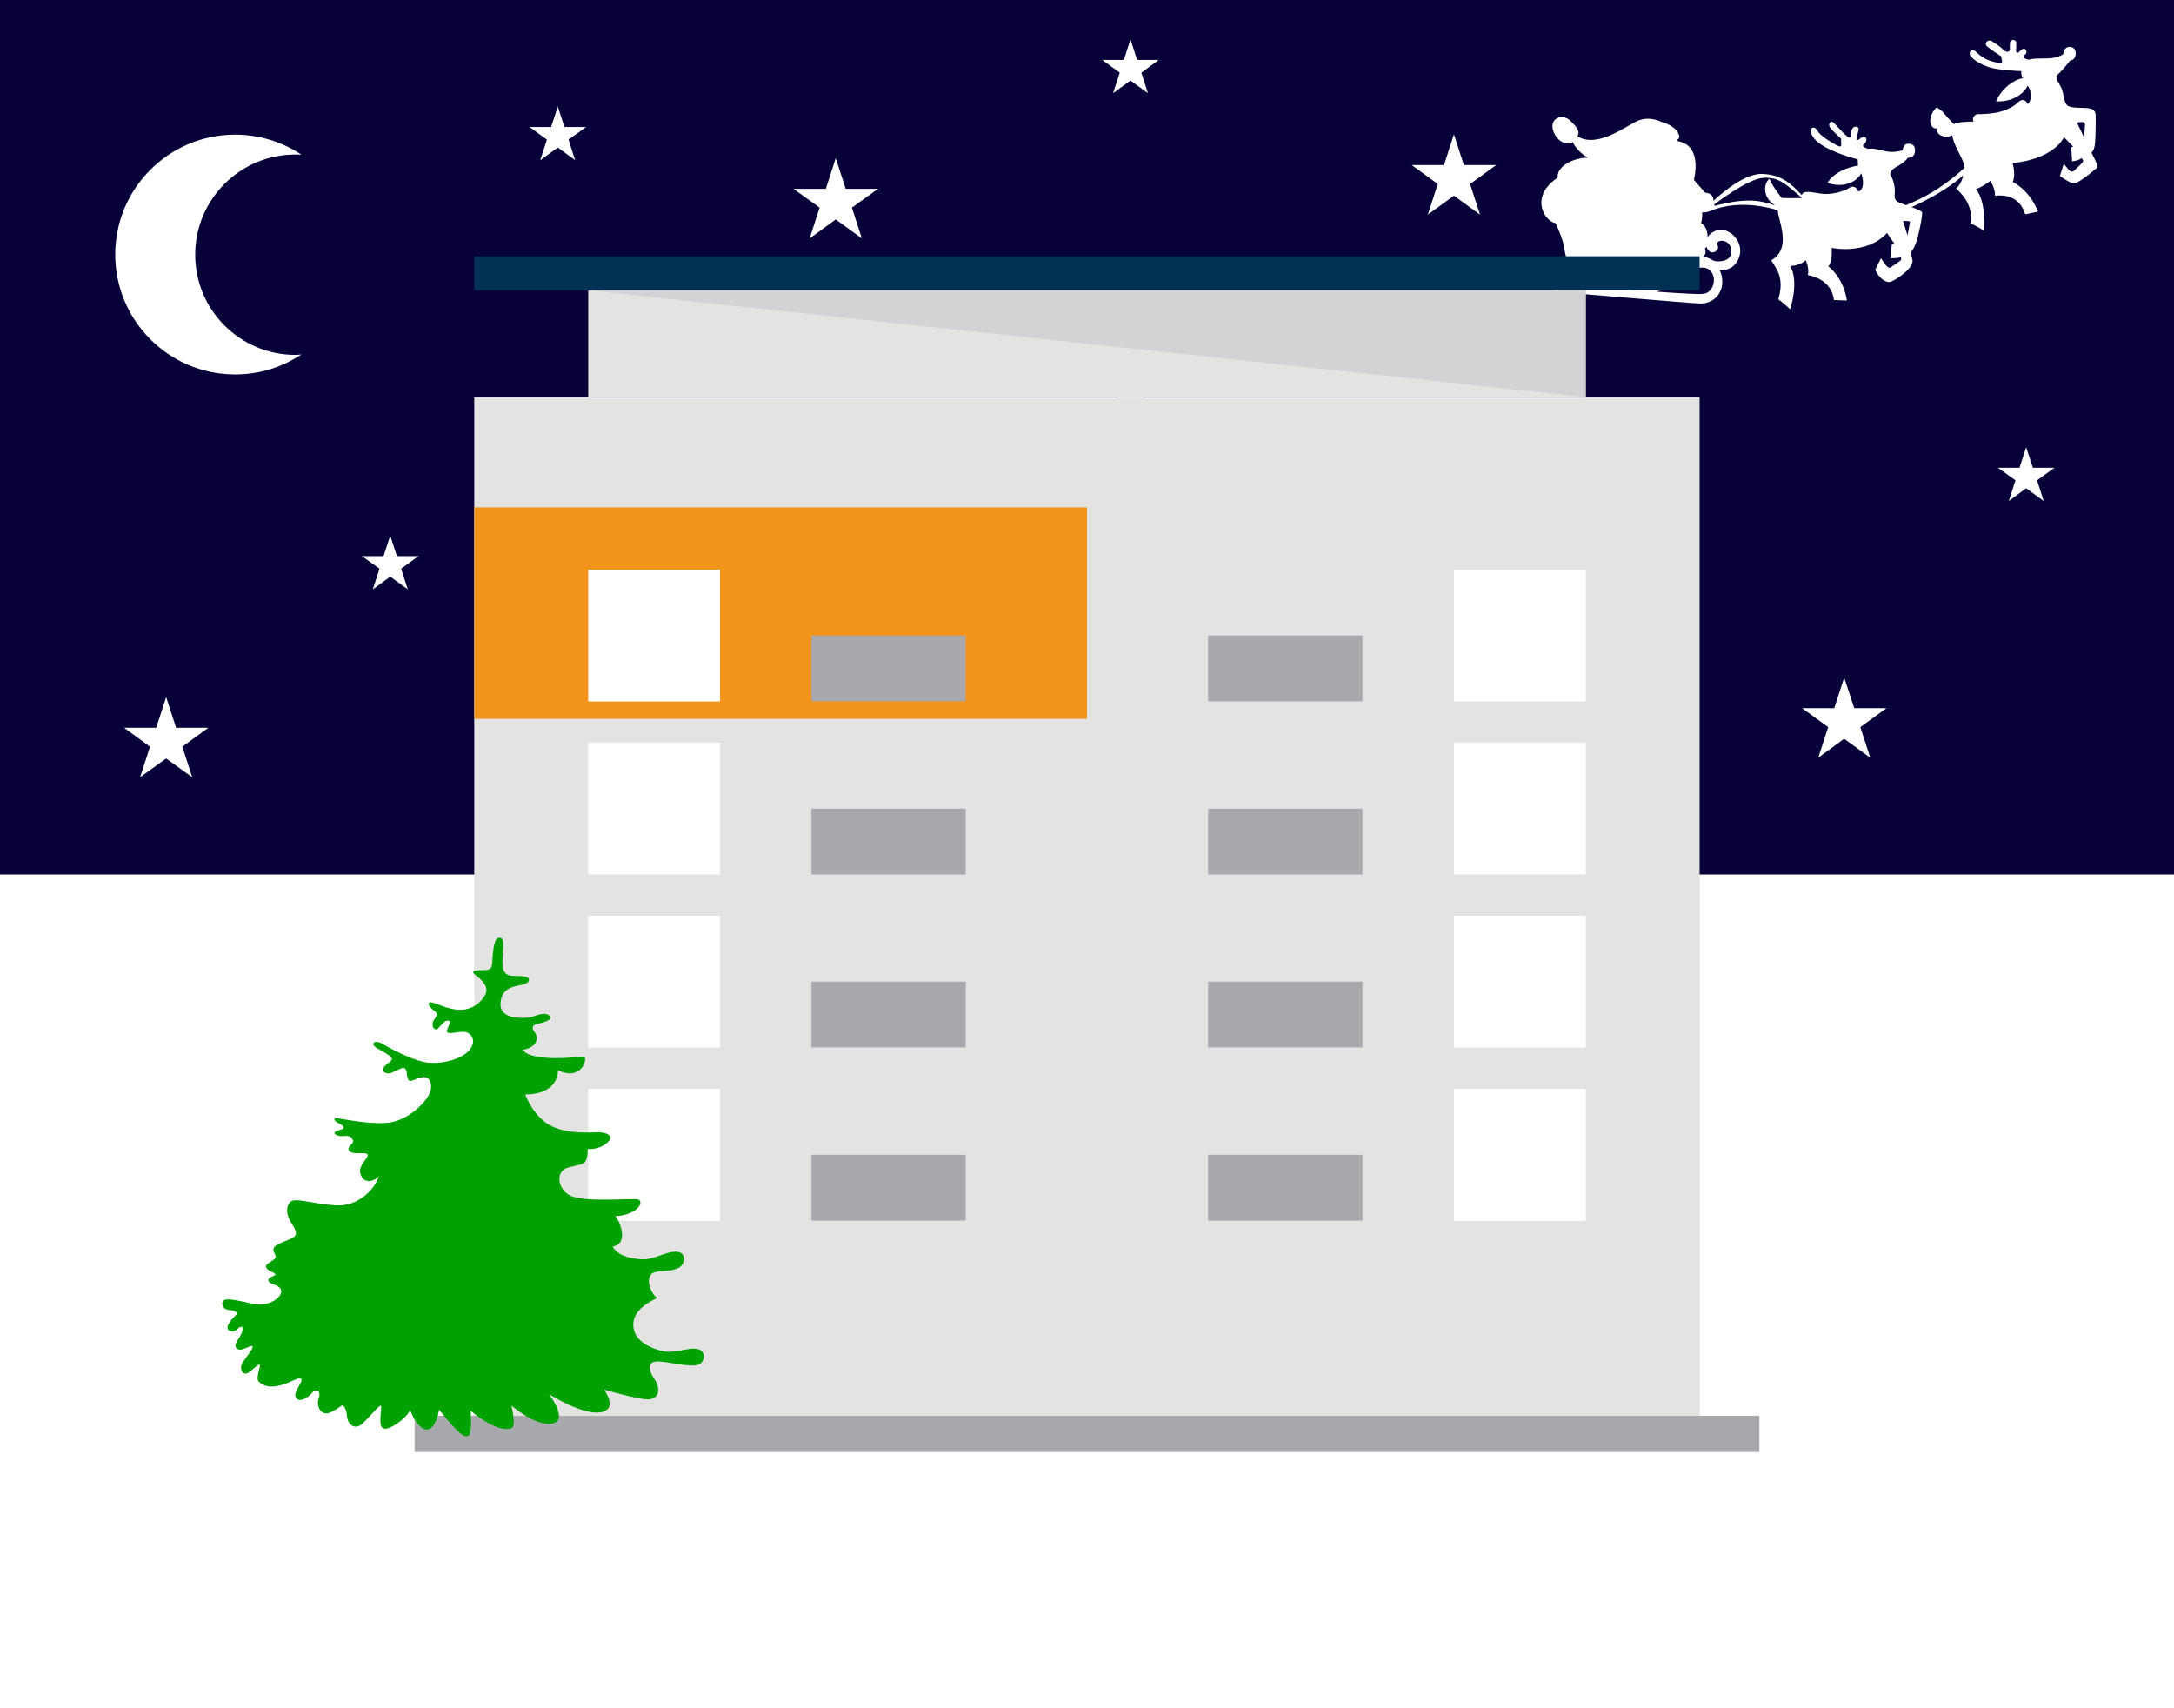 <?xml version="1.0" encoding="utf-8"?>
<!-- Generator: Adobe Illustrator 23.0.2, SVG Export Plug-In . SVG Version: 6.00 Build 0)  -->
<svg version="1.1" id="Ebene_1" xmlns="http://www.w3.org/2000/svg" xmlns:xlink="http://www.w3.org/1999/xlink" x="0px" y="0px"
	 viewBox="0 0 1400 1100" style="enable-background:new 0 0 1400 1100;" xml:space="preserve">
<style type="text/css">
	.st0{fill:#FFFFFF;}
	.st1{fill:#070039;}
	.st2{fill:#A7A9AC;}
	.st3{fill:#E3E3E2;}
	.st4{fill:#033153;}
	.st5{fill:#F2931B;}
	.st6{fill:#D1D3D4;}
	.st7{fill:#00A201;}
</style>
<rect class="st0" width="1400" height="1100"/>
<g>
	<rect class="st1" width="1400" height="563.1"/>
	<path class="st0" d="M1349.9,104.6c-0.8-2-3.1-6.4-3.1-6.4s1.8-0.8,2.3-5.6c0.5-4.8,0.5-15,0.5-17.2s-0.1-5.2-4.8-5.7
		c-4.7-0.5-12,0.2-13.8-2.1c-1.9-2.3-1.8-5.8-3.1-9.8c-1.3-4-5.4-7.7-2.6-10c2.8-2.2,7.8-8.8,7.8-8.8s3.3-0.1,3.6-4.1
		s-2.7-5.2-5.2-4.5s-2.8,4.5-2.8,4.5s-3.7,2.6-10,2.7c-6.3,0.1-9.9,0-11.7,0.8c-0.9,0.2-2.9-0.5-3.6-1.2s0.2-1.7,1.1-2.4
		c0.9-0.7,0.4-2.8-0.6-3.3c-1.1-0.5-2.5,0.7-3.4,1.7c-0.8,0.9-2.3,1.5-2.2-1c0.1-2.5,0.2-3.7,0.1-5.1c-0.1-1.4-3.8-2.3-4,0.5
		c-0.2,2.7,0,3.5-0.1,4.4c-0.1,0.9-1.5,2.6-4.3-0.1c-2.9-2.7-5.5-4.1-7.4-5.4s-5.8,1.1-2.6,3.7c3.2,2.6,8.7,6.1,8.7,6.1
		s0.2,1.7,0.5,2.6c0.3,0.8,0.1,2.3-2.6,1.6c-2.7-0.7-8.6-1.5-14.2-7.2c-2.3-2.3-4.9,0-3.7,2.3s8.2,7.8,18.5,9
		c10.3,1.2,14.5,1.2,14.5,1.2s-0.5,2.8,1.1,4.5c-6.6,1.1-14.3,7.5-17.4,15c11.7,0.6,18.7-6.1,20.2-10c2.1,1.6,3.7,8.6,0.2,11.8
		c-1.1-2.7-3.6-3.7-6-1.4s-4.9,4-10.2,5.8s-13.5,2.1-15.6,2c-2-0.1-4.6,2.4-3,4.8c-4,0-11.1,0.4-12.7,1.7c0,0-4.5-4.6-6.4-7
		s-4.7-3.8-4.7-3.8s-3.6,2.9-4.1,7.5s2.1,6.3,4.2,6.1c-0.7,4.3,5.7,6.7,9.9,4.2c0.7,6.3,6.2,13.9,7.4,18.4c0.2,0.9,0.4,1.8,0.4,2.8
		c-16.1,14.5-27.7,19.7-37.5,23.9c-2.2-0.8-4.1-1.4-5-1.9c-2.6-1.3-2.5-3-2.3-6.7c0.2-3.7-1.3-8.6-2.6-10.5s1-4.1,3.6-5.5
		c2.6-1.4,6.5-4.1,7.2-5.8c3.9-0.2,5-2.4,4.8-5.6c-0.2-3.1-3-3.9-5.3-3.4c-2.3,0.5-2.7,4.1-2.7,4.1s-4.8,1.5-9.1,0.9
		c-4.4-0.6-9.6-2.7-13.4-1.8c-1.4-0.8-3-1.2-2.9-2.2c0.2-1.1,1.9-1.2,2.1-3.6c0.2-2.4-2.5-2.3-3.9-1c-1.4,1.4-2.2,1.4-2.2,0
		c0.1-1.4,0.6-3.9,1.1-5.6c0.5-1.7-2.6-3.1-4.1-0.5c-1.5,2.6-0.5,5-1.7,5.6c-1.2,0.6-8-7.3-10.1-9.4s-4.1,0.7-2.5,2.9
		c1.6,2.2,7.1,7.2,7.1,7.2s0.1,3.5,0.1,4.1c0,0.6-0.3,1.7-3.1,0.1c-2.8-1.6-10.3-5.8-12.2-9.3c-1.9-3.5-5.3-2-4.2,1.2
		c1,3.1,3.6,6.9,12.9,11.2c9.3,4.2,17.2,6,17.2,6l0.2,4.1c0,0-13.4,1.4-19.7,11c8.6,3.2,17.9,0.8,21.8-6.1
		c1.4,3.8,2.2,10.4-1.9,11.8c-1.1-3-3.4-4.1-6-2.3c-2.6,1.8-10.9,4.6-17.8,3.6c-6.9-1-11.6-2.3-12.6,0.9
		c-6.7-6.9-12.7-13.3-25.8-13.6c-13.1-0.3-31.1,17.4-31.1,17.4s0.6-5-5.3-5.3l-7.3-8.3c0,0,6.1-22-10.2-24.8
		c-0.1-0.2-0.9-1.1-0.9-1.1s3.6-0.2,0.5-5s-10.5-6.4-10.5-6.4s-6.3-3.6-13.7-1.2c-7.4,2.4-26.6,18.8-40.2,10.5
		c2.2-3.5-1.3-6.8-4.3-9.8c-3-3-7.2-3.7-10.1-0.9s-1.7,7.9,1.3,11.6c3,3.7,7.6,4.8,10.1,2.8c1.2,2.7,4.7,7.3,9.8,10
		c-9.6,0.2-20.1,5.5-19.5,12.9c-5.2,3.4-10.5,8.9-10.5,16.2c0.1,7.3,5.4,12.6,9.2,13.1c2,4.6,4.4,9.9,5.3,14.8
		c0.9,4.8,1,10,6.5,11.6c-3.7,1.7-6.4,9.5,0.3,13.6c-4.1-0.2-9.8-0.5-12.1-1.7c-2.3-1.3-1.8-4.1-0.8-5.2c0.9-1.1-0.1-2.9-1.2-3.3
		c-1.1-0.5-3.4,0.1-4,3.4c-0.6,3.3-0.5,10.5,11.2,11.4c11.7,0.9,79.5,6.8,87.5,7.1c8,0.4,14.6-5.6,14.6-13.7c0-5.3-1.8-7.9-1.8-7.9
		s8,1.4,11.9-6.4c3.9-7.8-0.6-15.5-6.6-18.4c-6-2.9-11.5,1-13,3.8c0.2-3.6-1.3-7.7-4.2-9.2c0.9-2.2,0.8-6.9,0.8-6.9s1.9,0.6,6.4-1.3
		c4.5-1.9,20-6.8,42.2,0c0.2,6.2,9.5,24.7-4.2,32.2c3.9,6.1,8.5,11.7,4.6,25.1c3.9,2.9,7.6,6.4,7.6,6.4s6-17.7,0-27.9
		c6.1,0.1,10.1-3.6,10.1-3.6s2.4,5.3,1.3,9.5c5.3,1,15.4,4.5,16.8,16.1c3.4,0.1,8.3,0.3,8.3,0.3s-1.2-13.3-11.9-22
		c3-3.3,2.1-11.9,2.1-11.9s22.4,4.9,35.7-9.6c1.6,2.6,4.9,7.1,4.9,7.1l-1.8,0l-0.9,9.1c0,0,4.2,0.3,6.5-0.6c0.4,0.7,0.9,1.5-0.2,2.3
		c-1.1,0.9-5.6,3.9-6.3,4.3c-0.7,0.5-2,0-3.3-1.9c-1.3-1.8-2.8-4-2.8-4l-3.7,7.4c0,0,2.9,7,8.4,7.9c2.1,0.3,7.8-3.4,11.6-6.9
		c3.7-3.5,4.4-5.9,3.8-8.1c-0.6-2.2-1.2-4-1.2-4s2.8-1.8,4.9-10.4c2.1-8.6,2.8-13.7,2.7-15.4c-0.1-0.8-3.3-2.2-6.8-3.4
		c17.9-8.1,28.4-16.1,33.3-20.5c-0.7,3.1-2.1,6.2-4.6,8.6c8,7,10.4,14.3,9.4,22.5c3.9,1.4,8.6,4.6,8.6,4.6s1.7-18.1-5.2-26.9
		c4-1.1,9.2-5.2,9.2-5.2s3.3,4.8,3,9.5c6-0.5,15.7-0.1,19.5,12c3.5-0.8,8.2-1.7,8.2-1.7s-4.2-12.7-16.2-19.1
		c2.1-5.3-0.2-12.2-0.2-12.2s24.6-1.4,33.2-16.6c3.4,3.3,5.9,6.1,5.9,6.1l-1.3,0.2l0.6,9.2c0,0,4-0.3,6.1-2.1
		c0.5,0.7,1.3,1.6,0.8,2.5c-0.5,0.9-5.2,5.2-5.8,5.8c-0.6,0.6-2.1,0.7-3.3-0.8s-3.2-3.7-3.2-3.7l-2.5,7.8c0,0,5.2,3.4,6.8,4.1
		s3,1,6.7-1.4s7.9-5.9,9.2-7.1C1351.3,108.1,1350.7,106.6,1349.9,104.6z M1022.7,184.4c4.1-2.2,3.8-5.7,2.1-7.3
		c-1.7-1.6-4.4-1.3-6-0.1c-1.6,1.1-3-1.1-2.4-2.1c0.6-1,3-5.1,9.5-2.4c6.6,2.7,16.4,11.7,28.2,14.5
		C1048.1,186.2,1022.7,184.4,1022.7,184.4z M1030.9,171.2l26.2,0.6c0,0-2,1.8-1.7,5.5s3.7,6.9,7.7,7c4,0.1,4.9-4,3.6-5.5
		c-1.3-1.5-4.6-1.4-5.5-2.2s-1-4.4,4.5-4.2c5.6,0.2,6.1,4.7,6.1,6.3c0,1.6-1,6.8-9.8,6.7C1053.3,185.4,1044.3,180,1030.9,171.2z
		 M1097.9,160.3l1-1.5c1,3.2,3.6,4.5,5.5,3.3c1.9-1.1,2.5-2.6,1.6-4.2c-0.9-1.6,0.8-3,2.8-2.9c2,0.1,6.2,1.2,6.1,7.2s-7.1,6.3-9.9,6
		c-2.8-0.3-4.3-2.9-8.5-2.6C1099.5,163.4,1097.9,160.3,1097.9,160.3z M1096.3,172.3c5.5,0,7.5,4.8,7.4,8.1c-0.1,3.3-1.7,8.7-8,8.9
		s-28.8-1.5-28.8-1.5c15.9-5.3,7.2-15.9,7.2-15.9l12.1-0.5c0,0-1.6,2.5-1.5,5.3c0.1,2.8,3,5.3,5.4,4c2.4-1.3,1.4-3.3,1.1-4.5
		C1091,175.1,1090.8,172.3,1096.3,172.3z M1147.4,127.5c0,0-6.5-8.1-7.9-12.4c-3.9,3-4.7,12.1,3.7,17.2c-9.4-3-17.2-5.4-39.2,0.3
		c0.1-0.4,0-1,0-1s21.5-16.6,31.6-17.1c10.1-0.5,14.1,3.9,24.9,13C1156.2,127.7,1147.4,127.5,1147.4,127.5z M1228.4,151.6l-2.9-9.3
		c0,0,4.6-0.2,4.5,0.6C1229.9,143.7,1228.4,151.6,1228.4,151.6z M1342.1,88.5l-4.6-9.5c0,0,1.5-0.4,3.1-0.4c1.6,0,2.1,0.5,2.1,1.7
		C1342.6,81.4,1342.1,88.5,1342.1,88.5z"/>
	<polygon class="st0" points="936.3,86.5 942.7,106.3 963.5,106.3 946.7,118.5 953.1,138.2 936.3,126 919.5,138.2 925.9,118.5 
		909.1,106.3 929.9,106.3 	"/>
	<polygon class="st0" points="538.2,101.8 544.6,121.6 565.4,121.6 548.6,133.7 555,153.5 538.2,141.3 521.4,153.5 527.8,133.7 
		511,121.6 531.8,121.6 	"/>
	<polygon class="st0" points="107,448.9 113.4,468.6 134.2,468.6 117.4,480.8 123.8,500.5 107,488.4 90.2,500.5 96.6,480.8 
		79.9,468.6 100.6,468.6 	"/>
	<polygon class="st0" points="1187.6,436.3 1194.1,456 1214.8,456 1198,468.2 1204.4,487.9 1187.6,475.7 1170.9,487.9 1177.3,468.2 
		1160.5,456 1181.2,456 	"/>
	<polygon class="st0" points="1304.8,288 1309.1,301.2 1323,301.2 1311.8,309.3 1316.1,322.6 1304.8,314.4 1293.6,322.6 
		1297.9,309.3 1286.6,301.2 1300.5,301.2 	"/>
	<polygon class="st0" points="728,230.8 732.3,244 746.2,244 735,252.1 739.2,265.3 728,257.2 716.8,265.3 721.1,252.1 709.8,244 
		723.7,244 	"/>
	<polygon class="st0" points="251.3,344.9 255.6,358.1 269.5,358.1 258.3,366.2 262.6,379.5 251.3,371.3 240.1,379.5 244.4,366.2 
		233.1,358.1 247,358.1 	"/>
	<polygon class="st0" points="359.2,68.6 363.5,81.8 377.4,81.8 366.1,89.9 370.4,103.2 359.2,95 347.9,103.2 352.2,89.9 341,81.8 
		354.9,81.8 	"/>
	<polygon class="st0" points="728,25.4 732.3,38.6 746.2,38.6 735,46.8 739.2,60 728,51.9 716.8,60 721.1,46.8 709.8,38.6 
		723.7,38.6 	"/>
	<path class="st0" d="M190.2,228.5c-35.6,0-64.5-28.9-64.5-64.5c0-35.6,28.9-64.5,64.5-64.5c1.3,0,2.6,0,3.9,0.1
		c-12.2-8.1-26.9-12.9-42.7-12.9c-42.6,0-77.2,34.6-77.2,77.2s34.6,77.2,77.2,77.2c15.8,0,30.5-4.7,42.7-12.9
		C192.8,228.4,191.5,228.5,190.2,228.5z"/>
</g>
<title>clock</title>
<g>
	<g id="Слой_2-2">
		<rect x="267" y="911.7" class="st2" width="866" height="23.3"/>
		<rect x="305.4" y="255.7" class="st3" width="789.1" height="656"/>
		<rect x="378.8" y="186.9" class="st3" width="642.3" height="68.8"/>
		<rect x="305.4" y="165" class="st4" width="789.1" height="21.9"/>
		<rect x="305.4" y="326.7" class="st5" width="394.6" height="136.2"/>
		<rect x="378.8" y="366.8" class="st0" width="84.9" height="84.9"/>
		<rect x="378.8" y="478.2" class="st0" width="84.9" height="84.9"/>
		<rect x="378.8" y="589.7" class="st0" width="84.9" height="84.9"/>
		<rect x="378.8" y="701.2" class="st0" width="84.9" height="84.9"/>
		<rect x="522.5" y="409.2" class="st2" width="99.4" height="42.4"/>
		<rect x="522.5" y="520.7" class="st2" width="99.4" height="42.4"/>
		<rect x="522.5" y="632.1" class="st2" width="99.4" height="42.4"/>
		<rect x="522.5" y="743.6" class="st2" width="99.4" height="42.4"/>
		<rect x="936.3" y="366.8" class="st0" width="84.9" height="84.9"/>
		<rect x="936.3" y="478.2" class="st0" width="84.9" height="84.9"/>
		<rect x="936.3" y="589.7" class="st0" width="84.9" height="84.9"/>
		<rect x="936.3" y="701.2" class="st0" width="84.9" height="84.9"/>
		<rect x="778" y="409.2" class="st2" width="99.4" height="42.4"/>
		<rect x="778" y="520.7" class="st2" width="99.4" height="42.4"/>
		<rect x="778" y="632.1" class="st2" width="99.4" height="42.4"/>
		<rect x="778" y="743.6" class="st2" width="99.4" height="42.4"/>
		<polygon class="st6" points="378.8,186.9 1021.2,255.7 1021.2,186.9 		"/>
	</g>
</g>
<path class="st7" d="M389,894.8c0,0,21.7,6.4,28.4,6.3c6.7-0.1,8.5-6.4,3.9-13.3c-4.6-6.9-4-11.2,2.6-11.1
	c6.5,0.1,20.3,3.9,25.4,2.2c5.2-1.7,5.6-9.3-0.6-10.3s-14.5,3.4-22.6,1.3c-8.1-2-16-6.3-17.8-13.3s1.1-14.3,14.7-20.7
	c-6.9-6.7-6-15.1-2-16.5s10.2-0.3,15.6-2.8s5.6-11-1.9-10.6s-13.8,5.4-21.8,4.9s-15.5-2.8-18.4-8.2c9.8-1.5,5.7-14.6,1.8-19.6
	c14.9-0.7,19.7-10.5,13.5-10.9s-33.3,1.9-42.1-2.1c-8.9-4-10.1-15.8-2.4-18.1s10.9-1.6,12.2-5.2c1.3-3.6,0.9-7,0.9-7s6.6,1,12.3-3.7
	c5.8-4.6-0.3-7-5.2-7s-20.2,1.5-31.2-4.4s-16.1-20-16.1-20s20.4,1.2,21.2-15.5c15.3,7.5,19.8-8.7,16.3-8.7s-32.5,3.8-39.2-4.4
	c10.7-1.9,9.9-8.8,8.1-11s-2.9-4.9,1.9-5.9s10.2-2.9,7-5.4c-3.3-2.5-8.8,0.7-12.3,1.3c-3.6,0.6-19.4,1.9-18.9-9
	c0.6-10.9,10.2-11,14.6-12.1s6-4.8-0.7-5.4c-6.6-0.6-13.1,1.9-12.6-10.1c0.6-12,1.2-14.5-2.1-14.6c-3.4-0.1-3.8,7.8-4.3,12.5
	s0.6,8.3-5.1,8.3s-9.4,0.3-6.1,3c3.4,2.7,9.9,7.6,6.1,13.6s-10.2,9.8-18.4,8.8s-15.5-5.7-17.2-4.5s1.8,4.4,3.3,5.4s2.2,2.6-0.2,5.6
	c-2.4,2.9-0.3,8.3,2.7,5.4c3-2.9,4.3-5.3,6.7-4.7c2.4,0.6-2.1,5.6-1,7.3s7.2-0.6,11.3-0.1c4,0.5,8.3,5.8,2.6,12.1
	c-5.6,6.3-20.1,9.3-29.2,7.2s-21.6-8.7-26.3-11.6c-4.7-2.9-8.9-0.3-3.4,2.9s10.8,5.7,8.9,7.8c-1.9,2.1-7.8,5.3-4.6,7.4
	c3.3,2.1,5.3,0.2,8.9-1.4c3.5-1.6,5.3-2.2,5.8,2.4c0.6,4.7,1.2,5.7,5.1,3.9c3.9-1.7,7.9-2.8,9.7,0.8c1.7,3.5,0.8,7.4-2.3,11.7
	s-12.9,14.5-25.9,15.4s-31-3.3-32.4-3.1c-1.3,0.1-1.3,1.8,1.7,3.2s4.9,3.3,1.9,4.1c-3.1,0.8-6.4,2.1-2.9,3.7
	c3.4,1.6,7.1-0.8,9.2,1.5c2.1,2.3,1.5,3.1-0.8,5.5s-0.1,4.6,4.5,4.6s8.9-0.7,6.2,3.2s-5.8,7-3.1,11.9s9.4,2.5,10.9-0.6
	c-0.9,6.7-12.1,20-27.3,19.1s-26.6-5.3-29.6-2.2s-2.3,8.2,0,12.3s6.2,8.4,1.4,10.9s-13,4.3-12.2,7.9c0.8,3.6,3,3.9-0.1,6.2
	c-3,2.3-6,3.2-4.2,5.5s5.5,2.5,5.5,3.8s-5.2,1.6-4.4,4.2c0.7,2.6,7.5,2.2,8.2,6.3s-7.9,10.6-17.5,8.6s-19.1-4.6-20.2-1.6
	c-1.1,3,1.2,5.3,4.4,5.5c3.1,0.2,6.3,1.4,3.6,3.8c-2.7,2.4-7.3,7.9-3.4,9.7c4,1.7,4.9-2.6,7.3-2.7c2.5-0.1,0.3,4.8-2.2,8.4
	c-2.5,3.6-1.6,6.1,1.3,6.3c2.8,0.2,7.2-3.1,8.2-2.2c1,0.9-3.7,6.5-6.3,10.4s-0.1,9.3,4,6.4c4-2.9,5.4-5,6.8-5
	c1.4,0-2.9,8.8-0.4,11.1s6.5,4.3,14.1,2.2s11.8-5.8,13.2-4s-5.7,8.8-3.4,12.1s7.8,0,10.3-3.1s6.1-1.6,4.3,3.5s1.7,11.9,7.8,8.9
	s6.4-4.3,7.4-4.3s2.7,2.2,3.1,7.1c0.4,4.9,5,9.4,10.4,4.1s10-11.2,11.3-11.1c1.3,0.1-2.6,14.2,2.2,14.8s15.3-7.9,16.7-12.1
	c5.2,13.9,14.9,19.5,18.7-0.1c14.1,17.6,16.6,17.9,19,16.6c2.4-1.3,1.3-16,1.3-16s17,15,26.4,11.2c3.1-1.3-0.2-14.5-0.2-14.5
	s16.6,14.2,26.7,11.5c10.2-2.7-2.6-19-2.6-19s24.6,16,35.9,11.1C396.9,905.6,389,894.8,389,894.8z"/>
</svg>

